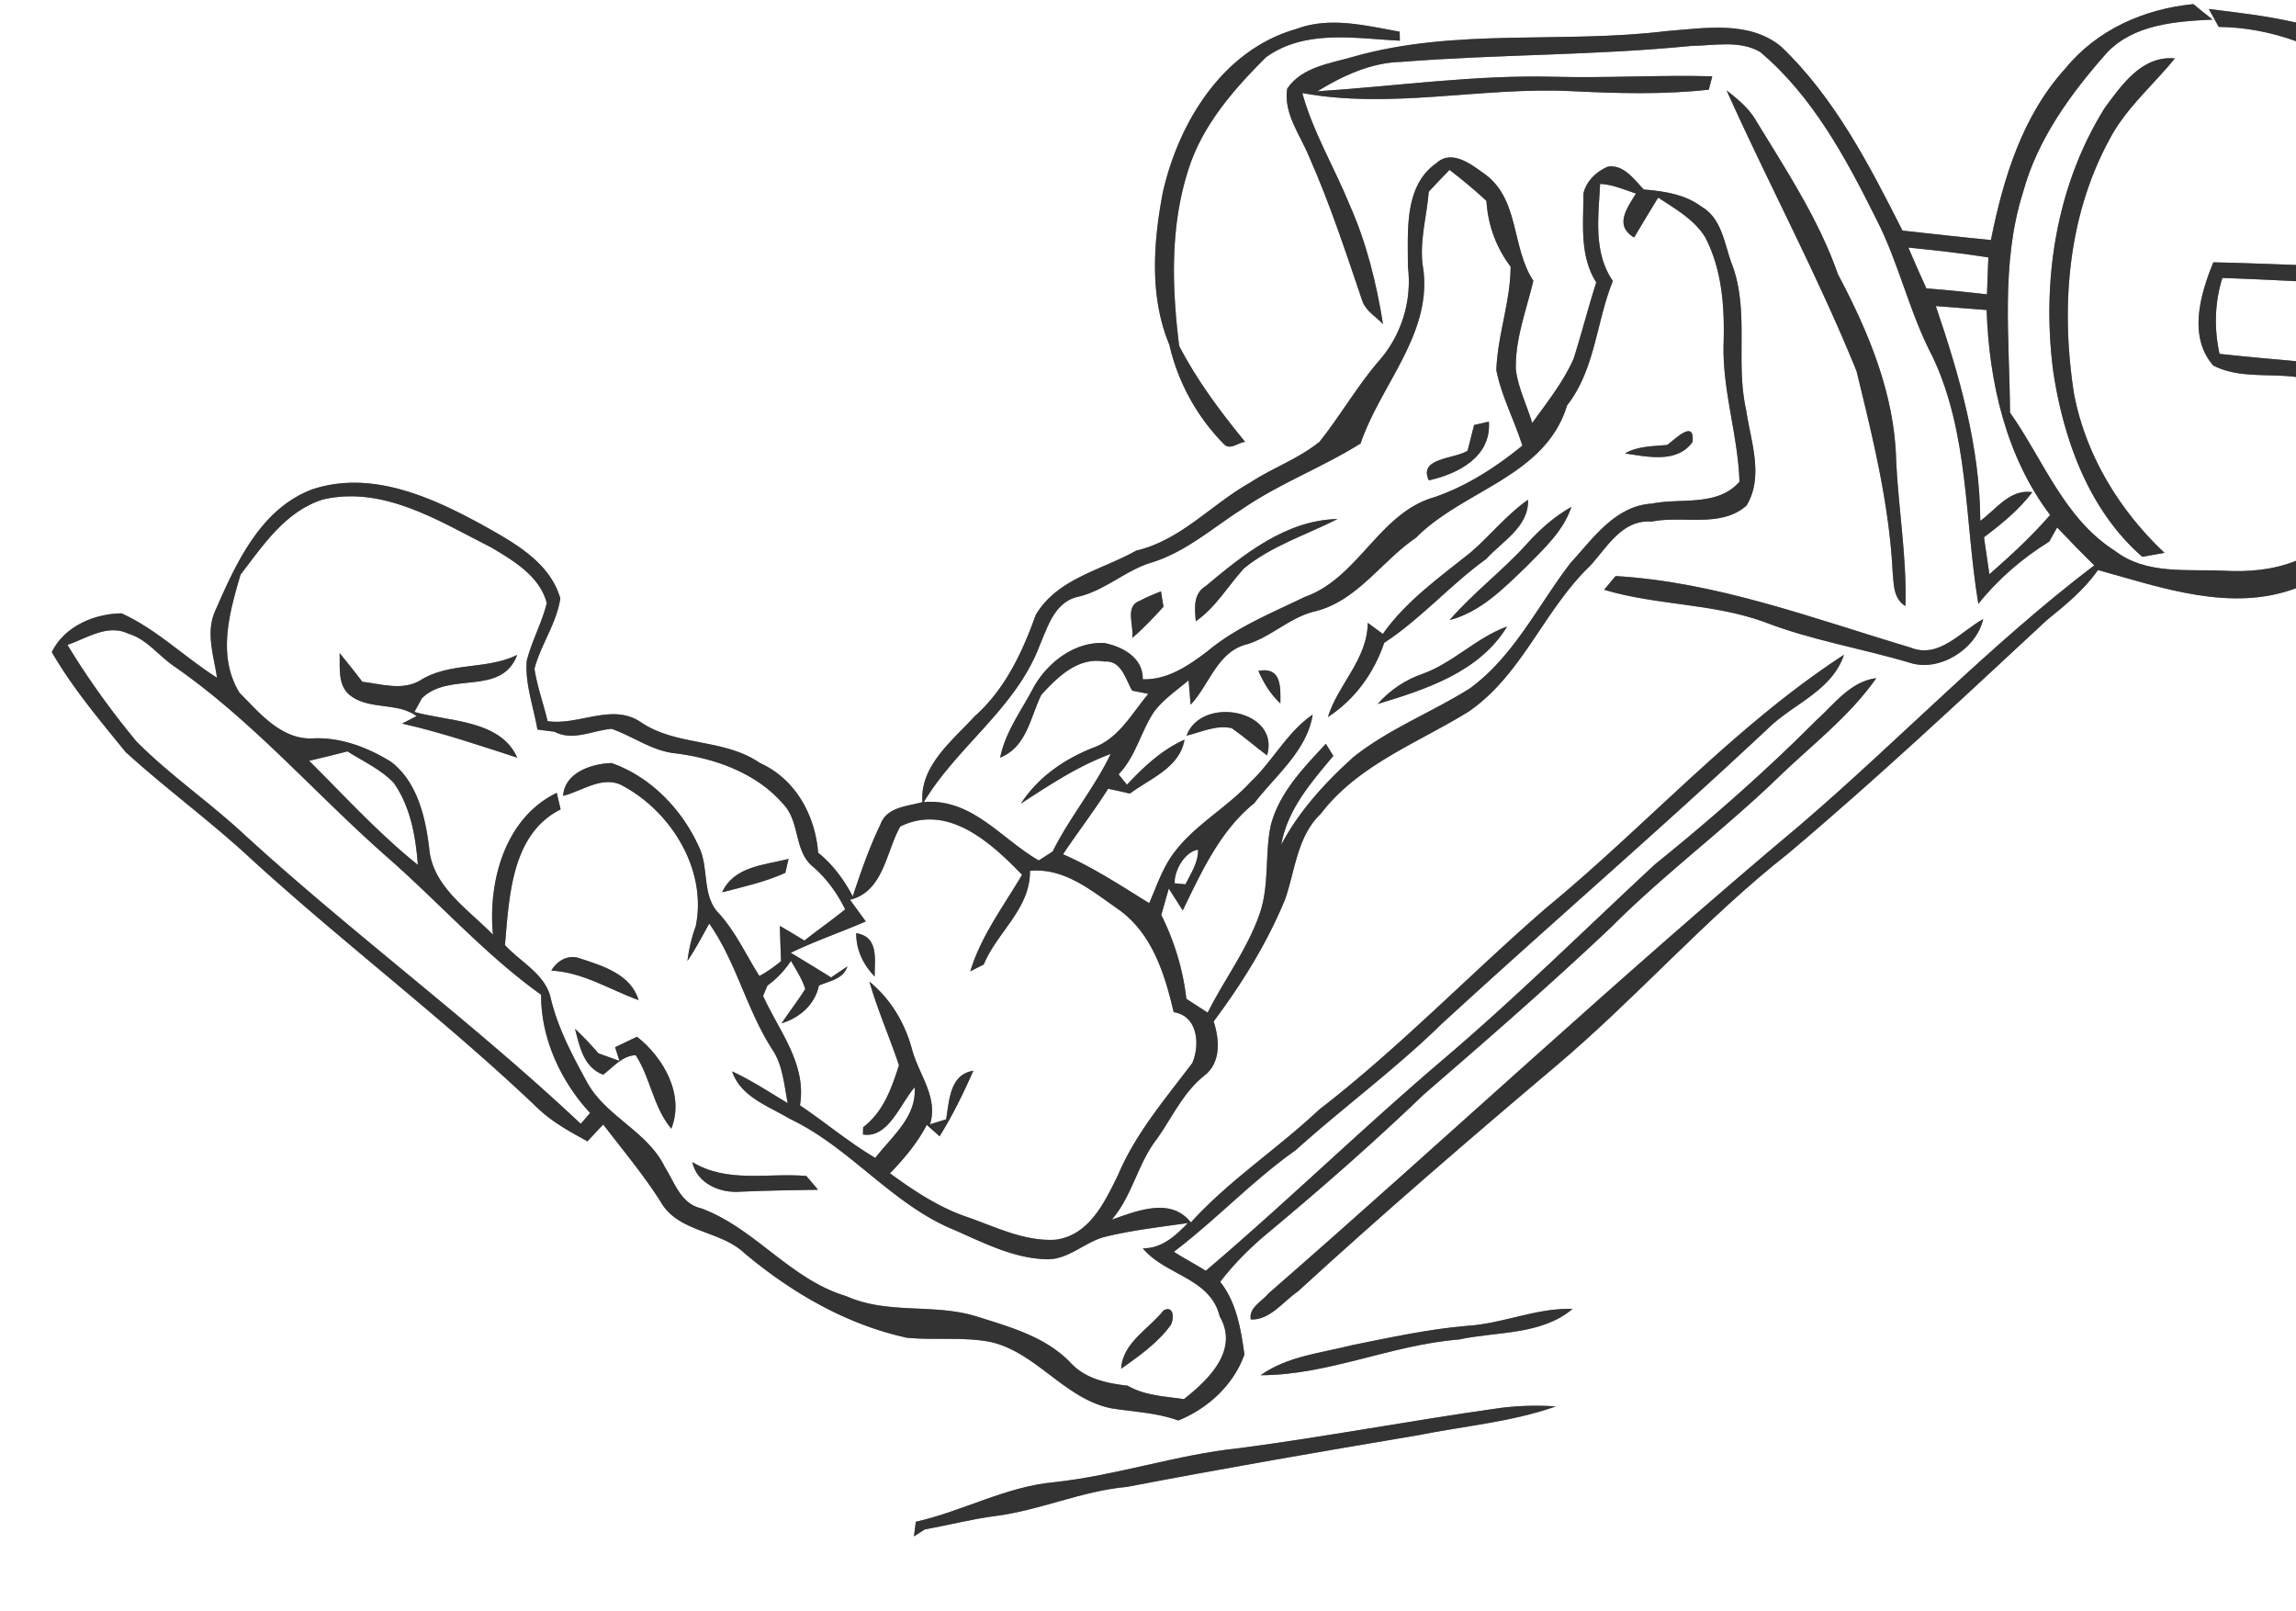<svg width="380" height="200pt" viewBox="0 0 285 200" xmlns="http://www.w3.org/2000/svg">
  <rect x="0" y="0" width="285" height="200" fill="#808080" stroke="none"/>
  <g fill="#FFF">
    <path d="M0 0h285v2.8c-3.56-.82-7.2-1.24-10.82-1.68.31.55.92 1.67 1.23 2.22 3.27.03 6.51.66 9.59 1.77v27.78c-3.42-.13-6.84-.26-10.26-.33-1.62 3.96-3.15 9.2-.02 12.8 3.13 1.63 6.88.98 10.28 1.43v22.82c-2.84 1.14-5.92 1.4-8.95 1.23-4.57-.22-9.66.52-13.54-2.48-6.31-4.01-8.87-11.29-13.01-17.15-.05-9.11-1.19-18.47 1.61-27.32 1.8-6.63 5.94-12.28 10.42-17.35 3.37-3.53 8.54-3.89 13.12-4.11-.81-.63-1.61-1.27-2.39-1.92-6.09.59-11.96 3.17-15.88 7.98-5.35 5.87-7.72 13.67-9.25 21.3-3.66-.35-7.32-.77-10.98-1.17-4.11-8.13-8.39-16.46-15.05-22.83-3.98-3.29-9.53-2.29-14.27-1.93-12.88 1.58-26.14-.41-38.77 3.16-2.92.86-6.43 1.26-8.28 3.98-.48 3.09 1.6 5.72 2.71 8.43 2.59 5.85 4.59 11.95 6.64 18 .47 1.21 1.67 1.89 2.54 2.79-.81-5.07-2.05-10.09-4.14-14.79-1.9-4.65-4.53-9.01-5.88-13.88 11.08 2.03 22.22-.78 33.35-.24 5.7.28 11.43.45 17.11-.18.11-.41.32-1.24.43-1.66-6.53-.18-13.04.23-19.57.06-9.85-.27-19.64 1.17-29.45 1.8 3.17-1.93 6.63-3.56 10.41-3.65 12-.95 24.07-.79 36.07-1.99 2.8-.03 5.94-.73 8.49.76 6.53 5.51 10.64 13.18 14.4 20.72 2.83 5.49 4.11 11.63 7 17.1 4.54 9.6 3.97 20.43 5.68 30.68 2.45-3.08 5.46-5.66 8.8-7.73.25-.44.74-1.31.98-1.75 1.51 1.59 3.04 3.16 4.61 4.7-12.93 9.83-24.17 21.65-36.49 32.21-22.48 18.84-43.9 38.89-66.01 58.16-.79.98-2.49 1.77-2.2 3.23 2.37.12 4.05-2.26 5.88-3.51 10.48-9.59 21.23-18.86 32.07-28.01 9.94-8.39 18.51-18.26 28.75-26.31 11.02-9.29 21.53-19.15 32.09-28.95 2.31-1.88 4.65-3.77 6.37-6.24 7.9 2.19 16.49 5.28 24.58 2.26V200H0V0m160.93 3.59c-9.14 2.58-14.64 11.59-16.61 20.38-1.16 6.19-1.65 12.87.83 18.82 1.06 4.66 3.47 9.03 6.85 12.41.77.67 1.74-.3 2.56-.35-3.05-3.72-5.97-7.63-8.19-11.91-.91-7.26-1.14-14.86 1.15-21.91 1.73-5.48 5.61-9.92 9.61-13.91 4.83-3.51 11.09-2.35 16.63-2.07l-.02-1.12c-4.22-.74-8.63-1.91-12.81-.34m100.34 9.79c-6.05 9.66-7.86 21.48-6.41 32.68 1.27 8.49 4.42 17.27 11.06 23.05.69-.12 2.07-.37 2.76-.49-5.6-5.26-9.81-12.17-11.24-19.77-1.65-10.56-.82-21.84 4.32-31.38 2.01-3.95 5.45-6.82 8.2-10.22-4.07-.37-6.56 3.25-8.69 6.13m-46.95-2.16c5.24 11.67 11.32 22.98 16.13 34.84 2 8.18 4.05 16.44 4.48 24.89.16 1.55.06 3.34 1.59 4.27.18-6.12-.9-12.19-1.16-18.29-.24-8.14-3.46-15.81-7.22-22.89-2.39-6.84-6.42-12.91-10.16-19.06-.89-1.55-2.28-2.68-3.66-3.76m-36.01 9.02c-4.07 2.83-3.53 8.44-3.55 12.82.55 4.32-.83 8.68-3.75 11.91-2.64 3.12-4.68 6.68-7.22 9.86-2.6 2.12-5.84 3.24-8.63 5.08-4.8 2.7-8.58 7.14-14.12 8.43-4.28 2.42-9.83 3.46-12.48 8-1.66 4.64-3.83 9.25-7.59 12.58-2.75 3.01-6.81 6.14-6.47 10.64-1.88.53-4.43.59-5.21 2.76-1.39 2.88-2.44 5.91-3.44 8.94-1.08-2.07-2.47-3.95-4.29-5.42-.38-4.68-2.83-9.17-7.24-11.14-4.45-3.08-10.32-2.04-14.77-5.06-3.58-2.43-7.68.44-11.58-.13-.51-2.18-1.29-4.29-1.63-6.5.79-3.01 2.76-5.65 3.21-8.75-1.34-4.58-5.9-6.99-9.77-9.16-6.33-3.46-13.75-6.77-21.03-4.36-6.42 2.43-9.45 9.16-12.01 15.02-1.25 2.66-.21 5.62.2 8.36-4.03-2.54-7.5-6.03-11.85-7.99-3.4.04-7.11 1.62-8.66 4.81 2.58 4.45 5.93 8.43 9.17 12.41 5.08 4.62 10.66 8.67 15.68 13.36 11.69 10.66 24.36 20.19 35.79 31.14 1.74 1.57 3.81 2.69 5.85 3.81.65-.7 1.3-1.4 1.96-2.09 2.39 3.13 4.93 6.15 7.06 9.48 2.19 4 7.45 3.58 10.52 6.54 5.85 4.88 12.6 8.81 20.1 10.45 3.42.33 6.89-.13 10.29.5 5.77 1.25 9.26 7.08 15.1 8.26 2.78.44 5.64.54 8.31 1.51 3.68-1.48 6.88-4.43 8.21-8.2-.44-3.13-.98-6.46-3.01-9.01 1.81-2.36 3.95-4.46 6.25-6.34 6.53-5.45 12.92-11.06 19.06-16.95 7.84-6.77 15.66-13.58 23.19-20.7 6.51-6.53 13.93-12.04 20.58-18.43 4.19-4.09 8.98-7.67 12.36-12.51-3.23.43-5.17 3.18-7.42 5.21-6.34 6.36-13.08 12.28-20.07 17.92-8.65 8.03-17.05 16.34-26.04 24-10.11 8.58-19.6 17.85-29.7 26.43-1.3-.82-2.67-1.53-3.96-2.36 5.22-3.96 9.72-8.79 15.09-12.59 5.97-5.36 12.45-10.11 18.19-15.73 13.4-12.31 27.19-24.18 40.46-36.62 3.12-3.08 7.94-4.66 9.44-9.16-13.65 8.88-24.49 21.17-37.01 31.46-9.48 8.23-18.2 17.33-28.14 25-5.15 4.85-11.15 8.74-15.92 14-2.5-3.19-6.7-1.42-9.82-.35 2.55-2.93 3.2-6.9 5.55-9.94 1.92-2.68 3.29-5.82 5.92-7.92 2.12-1.6 1.91-4.49 1.18-6.74 3.51-4.7 6.63-9.72 8.87-15.16 1.26-3.62 1.49-7.82 4.43-10.62 4.66-6.1 12.05-8.78 18.37-12.69 6.64-4.59 9.32-12.56 15-18.02 2.16-2.32 3.99-5.83 7.7-5.55 3.84-.79 8.61.84 11.78-2 2.18-3.61.51-7.99-.05-11.84-1.35-5.92.4-12.15-1.7-17.94-1.01-2.54-1.23-5.79-3.83-7.3-2.06-1.55-4.67-1.93-7.17-2.14-1.21-1.23-2.48-3.13-4.46-2.84-1.41.59-2.69 1.8-3.04 3.33.01 3.74-.52 7.72 1.59 11.04-1 3.13-1.81 6.32-2.8 9.45-1.28 2.92-3.31 5.43-5.15 8.01-.65-2.22-1.75-4.34-2.03-6.66-.1-3.78 1.32-7.37 2.17-11-2.71-4.14-1.72-9.99-5.91-13.16-1.66-1.19-4.16-3.24-6.11-1.45m22.23 51.26l-1.42 1.7c6.48 1.95 13.42 1.66 19.83 3.98 5.86 2.28 12.1 3.29 18.12 5.08 3.67 1.2 8.27-1.71 9.1-5.42-2.81 1.55-5.49 4.98-9.03 3.53-12.02-3.59-23.98-8.13-36.6-8.87m-18.43 93.06c-4.77.41-9.46 1.43-14.15 2.37-3.87 1-8.14 1.37-11.47 3.76 8.41-.01 16.24-3.78 24.59-4.43 4.72-1.02 10.22-.51 14.12-3.8-4.49-.15-8.65 1.84-13.09 2.1m3.45 10.29c-10.58 1.5-21.09 3.49-31.69 4.89-7.79.8-15.24 3.39-23.02 4.23-6.01.55-11.35 3.6-17.17 4.91-.06.45-.17 1.36-.23 1.81.33-.22 1.01-.65 1.34-.86 2.92-.53 5.8-1.28 8.74-1.66 5.57-.71 10.75-3.12 16.36-3.62 12.01-2.3 24.06-4.39 36.12-6.41 5.71-1.15 11.59-1.63 17.12-3.58-2.53-.17-5.06-.09-7.57.29z"/>
    <path d="M177.35 23.79c.85-.91 1.71-1.81 2.58-2.7 1.58 1.21 3.12 2.49 4.58 3.85.18 2.96 1.2 5.79 3 8.15-.01 4.36-1.63 8.52-1.77 12.86.64 3.24 2.24 6.21 3.23 9.36-3.27 2.67-6.85 4.99-10.86 6.38-6.93 1.94-9.45 10.04-16.15 12.4-4.13 2.01-8.49 3.75-12.05 6.72-2.35 1.79-4.97 3.6-8.06 3.5.07-2.68-2.55-4.07-4.79-4.5-3.64-.18-6.95 2.36-8.7 5.39-1.49 2.9-3.56 5.57-4.21 8.83 3.29-1.31 3.73-4.97 5.1-7.78 1.99-2.19 4.57-4.74 7.82-4.14 2.13-.19 2.63 2.18 3.47 3.62.5.09 1.5.29 2 .39-2.07 2.46-3.69 5.61-6.94 6.72-3.56 1.42-6.77 3.66-8.88 6.9 3.56-2.31 7.13-4.69 11.15-6.16-2.04 4.25-5.11 7.88-7.2 12.1-.43.28-1.29.84-1.73 1.12-4.67-2.68-8.27-7.74-14.27-7.25 4.18-6.94 11.42-11.65 14.36-19.38 1.03-2.41 1.91-5.53 4.88-6.12 3.35-.81 5.89-3.34 9.19-4.28 4.13-1.31 7.42-4.24 11.02-6.54 4.64-3.21 9.99-5.19 14.77-8.19 2.5-7.39 9.14-13.82 7.7-22.16-.38-3.06.52-6.06.76-9.09m5.63 28.96c-.27 1.07-.54 2.13-.81 3.19-1.65 1.06-6.14.85-4.81 3.68 3.64-.8 7.79-2.94 7.45-7.29-.46.1-1.37.32-1.83.42m-33.31 19.99c-1.6.96-1.37 2.78-1.24 4.37 2.48-1.71 3.98-4.36 5.97-6.55 3.41-2.81 7.73-4.16 11.63-6.14-6.38.13-11.69 4.4-16.36 8.32m-8.18 1.82c-1.94.69-.69 3.12-.95 4.61 1.41-1.16 2.64-2.52 3.88-3.86-.08-.48-.23-1.44-.31-1.92-.88.36-1.77.72-2.62 1.17z"/>
    <path d="M198.62 22.83c1.55.06 2.99.72 4.45 1.19-1.1 1.82-2.74 3.96-.23 5.46.99-1.66 1.97-3.31 2.99-4.95 2.12 1.4 4.47 2.7 5.84 4.93 2.16 4.15 2.42 8.92 2.27 13.51-.09 5.69 1.8 11.17 1.98 16.82-2.73 3.14-7.27 1.98-10.89 2.72-4.56.29-7.29 4.33-10.1 7.39-4.04 5.26-7.01 11.57-12.5 15.56-4.73 2.97-10.05 5.01-14.44 8.52-3.5 3.15-6.72 6.67-8.95 10.86.78-4.4 3.71-7.71 6.46-11.02-.23-.38-.69-1.12-.92-1.5-2.78 2.99-5.81 6.08-6.85 10.16-.75 3.62-.14 7.43-1.38 10.96-1.52 4.39-4.38 8.12-6.44 12.25-.89-.57-1.77-1.14-2.65-1.72-.41-3.63-1.48-7.13-3.11-10.4.23-.82.69-2.46.93-3.28.58.9 1.16 1.81 1.73 2.72 2.34-4.81 4.62-9.88 8.89-13.33 2.64-3.44 6.54-6.5 7.24-10.98-3.2 2.19-4.96 5.79-7.76 8.41-2.91 3.16-6.83 5.24-9.43 8.7-1.44 1.88-2.16 4.16-3.1 6.29-3.49-2.15-6.93-4.43-10.7-6.07 1.83-2.74 3.84-5.34 5.6-8.13.9.19 1.8.38 2.7.6 2.52-1.88 6.19-3.21 6.78-6.69-2.8 1.25-5.07 3.37-7.14 5.59-.35-.43-.7-.86-1.04-1.29 2.15-2.22 2.76-5.35 4.46-7.85 1.18-1.51 2.78-2.6 4.23-3.82.07.76.19 2.28.25 3.03 2.36-2.5 3.32-6.64 7.06-7.52 2.94-.92 5.19-3.24 8.18-4.02 5.37-1.21 8.4-6.24 12.74-9.19 5.87-5.94 16.06-7.57 18.75-16.42 3.5-4.48 3.61-10.32 5.68-15.44-2.45-3.6-1.78-7.95-1.58-12.05m8.33 32.4c-1.78.17-3.65.12-5.25 1.05 2.78.4 6.46 1.28 8.4-1.43.27-2.87-2.17-.33-3.15.38m-24.43 13.36c-3.85 3.08-8 6.02-10.87 10.09-.62-.46-1.24-.92-1.87-1.37-.06 4.57-3.67 7.58-4.95 11.69 3.34-2.16 5.72-5.47 6.99-9.21 4.6-3.01 8.22-7.22 12.67-10.42 1.99-2.2 5.31-3.99 5.18-7.34-2.67 1.86-4.69 4.46-7.15 6.56m7.06-1.14c-3.02 3.36-6.68 6.09-9.64 9.51 3.84-.99 6.68-3.91 9.45-6.56 2.19-2.24 4.65-4.43 5.67-7.49-2.08 1.18-3.89 2.76-5.48 4.54M176.69 83.6c-2.21.74-4.15 2.05-5.69 3.78 6-1.82 12.62-3.94 16.08-9.62-3.78 1.37-6.62 4.44-10.39 5.84m-20.49-.33c.66 1.5 1.51 2.91 2.73 4.04.04-2.13.11-4.58-2.73-4.04m-8.91 8.04c1.83-.44 3.69-1.37 5.61-.93 1.52 1.06 2.9 2.28 4.38 3.38 1.68-5.68-8.19-7.45-9.99-2.45zM236.88 30.73c3.32.33 6.63.7 9.93 1.22-.06 1.53-.11 3.05-.17 4.58-2.5-.28-5.01-.55-7.52-.73-.77-1.68-1.52-3.37-2.24-5.07zM275.86 34.5c3.04.1 6.09.25 9.14.4v9.93c-3.17-.29-6.33-.56-9.49-.91-.69-3.13-.61-6.36.35-9.42zM240.29 37.99c2.1.16 4.2.32 6.31.49.29 8.92 2.4 18.21 7.88 25.44-2.3 2.66-4.9 5.04-7.54 7.36-.22-1.53-.44-3.06-.67-4.59 2.18-1.66 4.34-3.4 6-5.6-2.77-.44-4.48 2.13-6.46 3.56-.04-9.19-2.59-18.05-5.52-26.66zM29.86 71.32c2.81-3.66 5.59-7.88 10.24-9.33 7.55-1.73 14.42 2.71 20.87 5.95 2.78 1.66 6.04 3.58 6.9 6.92-.61 2.46-1.87 4.71-2.49 7.17-.22 2.89.85 5.69 1.33 8.52.53.07 1.58.2 2.11.27 2.32 1.21 4.71-.16 7.09-.36 2.69.93 5.07 2.78 7.99 3.05 4.9.62 10.04 2.46 13.33 6.3 2.12 2.19 1.28 5.92 3.76 7.83 1.66 1.45 2.95 3.25 3.92 5.23-1.65 1.34-3.4 2.55-5.06 3.87-1.01-.62-2.03-1.23-3.05-1.82.04 1.45.09 2.91.15 4.37-.84.71-1.73 1.33-2.69 1.85-1.63-2.58-2.9-5.39-4.95-7.69-2.27-2.23-1.24-5.71-2.57-8.38-2.1-4.63-5.98-8.66-10.82-10.36-2.45.06-5.84 1.17-6.02 4.07 2.43-.61 5.04-2.67 7.53-1.18 5.99 3.29 10.36 10.45 8.93 17.37-.52 1.39-.84 2.83-1.03 4.3 1.01-1.48 1.84-3.08 2.71-4.64 3.35 4.79 4.62 10.62 7.76 15.53 1.38 1.99 1.52 4.47 1.98 6.77-2.27-1.37-4.49-2.83-6.9-3.95 1.06 3.18 4.52 4.3 7.14 5.88 7.54 3.56 12.74 10.7 20.53 13.84 3.65 1.61 7.38 3.53 11.47 3.6 2.63.01 4.59-2.09 7.03-2.76 3.42-.85 6.93-1.24 10.41-1.74-1.54 1.57-3.21 3.16-5.6 3.14 2.75 3.36 8.38 3.64 9.54 8.45 2.44 4.2-1.4 7.87-4.44 10.27-2.37-.35-4.87-.43-6.99-1.67-2.62-.3-5.3-.86-7.14-2.91-3.12-3.21-7.55-4.4-11.69-5.71-5.26-1.61-11.01-.19-16.11-2.5-6.92-2.05-11.31-8.43-17.99-10.89-2.54-.57-3.28-3.19-4.51-5.12-2.15-4.46-7.36-6.27-9.69-10.59-1.79-3.27-3.56-6.6-4.45-10.25-.62-3.1-3.74-4.55-5.71-6.72.53-5.97.78-13.76 6.91-16.84-.12-.52-.36-1.54-.48-2.05-6.43 3.1-8.55 11-7.92 17.61-3.1-3.2-7.6-6.01-7.93-10.9-.49-3.85-1.5-8.11-4.74-10.58-2.84-1.75-6.11-3-9.48-2.9-4.01.31-6.77-3.09-9.32-5.67-2.78-4.55-1.25-9.92.14-14.65m12.3 9.74c.06 1.84-.3 4.13 1.43 5.35 2.38 1.72 5.72.74 8.13 2.47l-1.8.93c4.85 1.1 9.56 2.7 14.29 4.23-2.11-4.72-8.48-4.46-12.77-5.67.23-.43.7-1.28.93-1.7 3.42-3.4 9.86-.17 11.83-5.38-3.86 1.9-8.45.83-12.12 3.21-2.21 1.24-4.76.4-7.1.12-.93-1.2-1.85-2.39-2.82-3.56m47.48 29.69c2.65-.68 5.34-1.29 7.84-2.41l.4-1.73c-2.99.76-6.77.91-8.24 4.14m-21.21 9.72c3.93.2 7.23 2.36 10.83 3.66-.91-3.14-4.37-4.23-7.15-5.13-1.52-.6-2.9.17-3.68 1.47m2.95 7.23c.56 2.21 1.08 4.8 3.49 5.69 1.24-.93 2.37-2.37 4.04-2.42 1.86 2.86 2.18 6.47 4.42 9.12 1.67-4.2-.95-8.81-4.26-11.41-.68.32-2.04.97-2.72 1.3l.55 1.7c-.66-.24-1.97-.71-2.62-.94-.91-1.07-1.88-2.08-2.9-3.04m14.56 16.54c.58 2.72 3.53 3.9 6.06 3.67 3.18-.14 6.36-.19 9.54-.24-.36-.42-1.09-1.28-1.45-1.71-4.78-.41-9.77.93-14.15-1.72m58.5 18.4c-1.83 2.32-5.1 4.01-5.27 7.25 2.22-1.58 4.52-3.18 6.14-5.41.44-.7.45-2.52-.87-1.84z"/>
    <path d="M8.37 80.04c2.41-.81 4.97-2.63 7.56-1.39 2.23.66 3.68 2.63 5.51 3.93 9.77 6.72 17.55 15.81 26.41 23.62 6.52 5.67 12.27 12.23 19.32 17.27-.05 5.37 2.45 10.78 6.08 14.67-.39.45-.77.9-1.16 1.35-13.36-12.58-28.17-23.48-41.72-35.86-4.33-4.05-9.27-7.4-13.45-11.62-3.13-3.78-6.01-7.78-8.55-11.97zM38.37 94.43c1.59-.37 3.18-.76 4.76-1.17 1.95 1.25 4.15 2.22 5.76 3.93 2.07 2.96 2.71 6.63 2.98 10.16-4.87-3.9-9.08-8.53-13.5-12.92zM111.75 102.58c5.94-2.9 11.28 2.03 15.12 6-2.31 3.9-5.1 7.59-6.43 11.98.55-.28 1.11-.56 1.67-.85 1.66-4.03 5.79-6.91 5.74-11.62 4.33-.43 7.79 2.58 11.12 4.88 4.08 2.99 5.62 7.96 6.72 12.66 3 .45 3.29 4.04 2.31 6.31-3.34 4.43-7.04 8.73-9.22 13.9-1.64 3.35-3.56 7.47-7.73 8.03-3.86.25-7.45-1.58-11.01-2.82-3.51-1.19-6.6-3.25-9.57-5.42 1.76-1.81 3.4-3.76 4.57-6.01l1.59 1.41c1.62-2.59 2.96-5.34 4.19-8.13-2.94.47-2.98 3.69-3.38 6.03-.5.15-1.5.47-2 .62 1.07-3.44-1.49-6.29-2.27-9.45-.89-3.21-2.66-6.15-5.25-8.26 1.01 3.53 2.51 6.9 3.67 10.38-.92 2.86-1.95 5.8-4.45 7.69 0 .22-.01.67-.02.9 3.14.52 4.6-3.77 6.41-5.85.28 3.69-2.86 6.11-4.88 8.76-3.29-1.93-6.19-4.41-9.35-6.52.85-5.17-2.59-9.2-4.58-13.59.14-.33.41-.97.55-1.29 1.15-.84 2.12-1.86 2.91-3.06.66 1.13 1.38 2.24 1.78 3.49-.92 1.46-1.98 2.82-2.94 4.26 2.27-.7 4.11-2.3 4.64-4.69 1.32-.57 3-.78 3.53-2.37-.51.34-1.52 1.03-2.03 1.37-1.65-1.04-3.33-2.05-5-3.06 3.03-1.47 6.22-2.55 9.31-3.89-.49-.67-1.47-2.01-1.96-2.69 4.18-1.03 4.45-5.93 6.24-9.1m-5.47 13.25c-.01 2.1.88 3.91 2.29 5.38-.03-1.99.6-4.94-2.29-5.38zM145.8 109.63c-.03-1.64 1.27-3.91 2.91-4.17.06 1.52-.89 2.97-1.56 4.3-.34-.03-1.02-.1-1.35-.13z"/>
  </g>
  <g fill="#333">
    <path d="M256.38 8.49c3.92-4.81 9.79-7.39 15.88-7.98.78.65 1.58 1.29 2.39 1.92-4.58.22-9.75.58-13.12 4.11-4.48 5.07-8.62 10.72-10.42 17.35-2.8 8.85-1.66 18.21-1.61 27.32 4.14 5.86 6.7 13.14 13.01 17.15 3.88 3 8.97 2.26 13.54 2.48 3.03.17 6.11-.09 8.95-1.23v3.4c-8.09 3.02-16.68-.07-24.58-2.26-1.72 2.47-4.06 4.36-6.37 6.24-10.56 9.8-21.07 19.66-32.09 28.95-10.24 8.05-18.81 17.92-28.75 26.31-10.84 9.15-21.59 18.42-32.07 28.01-1.83 1.25-3.51 3.63-5.88 3.51-.29-1.46 1.41-2.25 2.2-3.23 22.11-19.27 43.53-39.32 66.01-58.16 12.32-10.56 23.56-22.38 36.49-32.21-1.57-1.54-3.1-3.11-4.61-4.7-.24.44-.73 1.31-.98 1.75-3.34 2.07-6.35 4.65-8.8 7.73-1.71-10.25-1.14-21.08-5.68-30.68-2.89-5.47-4.17-11.61-7-17.1-3.76-7.54-7.87-15.21-14.4-20.72-2.55-1.49-5.69-.79-8.49-.76-12 1.2-24.07 1.04-36.07 1.99-3.78.09-7.24 1.72-10.41 3.65 9.81-.63 19.6-2.07 29.45-1.8 6.53.17 13.04-.24 19.57-.06-.11.42-.32 1.25-.43 1.66-5.68.63-11.41.46-17.11.18-11.13-.54-22.27 2.27-33.35.24 1.35 4.87 3.98 9.23 5.88 13.88 2.09 4.7 3.33 9.72 4.14 14.79-.87-.9-2.07-1.58-2.54-2.79-2.05-6.05-4.05-12.15-6.64-18-1.11-2.71-3.19-5.34-2.71-8.43 1.85-2.72 5.36-3.12 8.28-3.98 12.63-3.57 25.89-1.58 38.77-3.16 4.74-.36 10.29-1.36 14.27 1.93 6.66 6.37 10.94 14.7 15.05 22.83 3.66.4 7.32.82 10.98 1.17 1.53-7.63 3.9-15.43 9.25-21.3m-19.5 22.24c.72 1.7 1.47 3.39 2.24 5.07 2.51.18 5.02.45 7.52.73.06-1.53.11-3.05.17-4.58-3.3-.52-6.61-.89-9.93-1.22m3.41 7.26c2.93 8.61 5.48 17.47 5.52 26.66 1.98-1.43 3.69-4 6.46-3.56-1.66 2.2-3.82 3.94-6 5.6.23 1.53.45 3.06.67 4.59 2.64-2.32 5.24-4.7 7.54-7.36-5.48-7.23-7.59-16.52-7.88-25.44-2.11-.17-4.21-.33-6.31-.49zM275.41 3.34c-.31-.55-.92-1.67-1.23-2.22 3.62.44 7.26.86 10.82 1.68v2.31c-3.08-1.11-6.32-1.74-9.59-1.77z"/>
    <path d="M160.93 3.59c4.18-1.57 8.59-.4 12.81.34l.02 1.12c-5.54-.28-11.8-1.44-16.63 2.07-4 3.99-7.88 8.43-9.61 13.91-2.29 7.05-2.06 14.65-1.15 21.91 2.22 4.28 5.14 8.19 8.19 11.91-.82.05-1.79 1.02-2.56.35a25.774 25.774 0 0 1-6.85-12.41c-2.48-5.95-1.99-12.63-.83-18.82 1.97-8.79 7.47-17.8 16.61-20.38zM261.27 13.38c2.13-2.88 4.62-6.5 8.69-6.13-2.75 3.4-6.19 6.27-8.2 10.22-5.14 9.54-5.97 20.82-4.32 31.38 1.43 7.6 5.64 14.51 11.24 19.77-.69.12-2.07.37-2.76.49-6.64-5.78-9.79-14.56-11.06-23.05-1.45-11.2.36-23.02 6.41-32.68zM214.32 11.22c1.38 1.08 2.77 2.21 3.66 3.76 3.74 6.15 7.77 12.22 10.16 19.06 3.76 7.08 6.98 14.75 7.22 22.89.26 6.1 1.34 12.17 1.16 18.29-1.53-.93-1.43-2.72-1.59-4.27-.43-8.45-2.48-16.71-4.48-24.89-4.81-11.86-10.89-23.17-16.13-34.84z"/>
    <path d="M178.31 20.24c1.95-1.79 4.45.26 6.11 1.45 4.19 3.17 3.2 9.02 5.91 13.16-.85 3.63-2.27 7.22-2.17 11 .28 2.32 1.38 4.44 2.03 6.66 1.84-2.58 3.87-5.09 5.15-8.01.99-3.13 1.8-6.32 2.8-9.45-2.11-3.32-1.58-7.3-1.59-11.04.35-1.53 1.63-2.74 3.04-3.33 1.98-.29 3.25 1.61 4.46 2.84 2.5.21 5.11.59 7.17 2.14 2.6 1.51 2.82 4.76 3.83 7.3 2.1 5.79.35 12.02 1.7 17.94.56 3.85 2.23 8.23.05 11.84-3.17 2.84-7.94 1.21-11.78 2-3.71-.28-5.54 3.23-7.7 5.55-5.68 5.46-8.36 13.43-15 18.02-6.32 3.91-13.71 6.59-18.37 12.69-2.94 2.8-3.17 7-4.43 10.62-2.24 5.44-5.36 10.46-8.87 15.16.73 2.25.94 5.14-1.18 6.74-2.63 2.1-4 5.24-5.92 7.92-2.35 3.04-3 7.01-5.55 9.94 3.12-1.07 7.32-2.84 9.82.35 4.77-5.26 10.77-9.15 15.92-14 9.94-7.67 18.66-16.77 28.14-25 12.52-10.29 23.36-22.58 37.01-31.46-1.5 4.5-6.32 6.08-9.44 9.16-13.27 12.44-27.06 24.31-40.46 36.62-5.74 5.62-12.22 10.37-18.19 15.73-5.37 3.8-9.87 8.63-15.09 12.59 1.29.83 2.66 1.54 3.96 2.36 10.1-8.58 19.59-17.85 29.7-26.43 8.99-7.66 17.39-15.97 26.04-24 6.99-5.64 13.73-11.56 20.07-17.92 2.25-2.03 4.19-4.78 7.42-5.21-3.38 4.84-8.17 8.42-12.36 12.51-6.65 6.39-14.07 11.9-20.58 18.43-7.53 7.12-15.35 13.93-23.19 20.7-6.14 5.89-12.53 11.5-19.06 16.95-2.3 1.88-4.44 3.98-6.25 6.34 2.03 2.55 2.57 5.88 3.01 9.01-1.33 3.77-4.53 6.72-8.21 8.2-2.67-.97-5.53-1.07-8.31-1.51-5.84-1.18-9.33-7.01-15.1-8.26-3.4-.63-6.87-.17-10.29-.5-7.5-1.64-14.25-5.57-20.1-10.45-3.07-2.96-8.33-2.54-10.52-6.54-2.13-3.33-4.67-6.35-7.06-9.48-.66.69-1.31 1.39-1.96 2.09-2.04-1.12-4.11-2.24-5.85-3.81-11.43-10.95-24.1-20.48-35.79-31.14-5.02-4.69-10.6-8.74-15.68-13.36-3.24-3.98-6.59-7.96-9.17-12.41 1.55-3.19 5.26-4.77 8.66-4.81 4.35 1.96 7.82 5.45 11.85 7.99-.41-2.74-1.45-5.7-.2-8.36 2.56-5.86 5.59-12.59 12.01-15.02 7.28-2.41 14.7.9 21.03 4.36 3.87 2.17 8.43 4.58 9.77 9.16-.45 3.1-2.42 5.74-3.21 8.75.34 2.21 1.12 4.32 1.63 6.5 3.9.57 8-2.3 11.58.13 4.45 3.02 10.32 1.98 14.77 5.06 4.41 1.97 6.86 6.46 7.24 11.14 1.82 1.47 3.21 3.35 4.29 5.42 1-3.03 2.05-6.06 3.44-8.94.78-2.17 3.33-2.23 5.21-2.76-.34-4.5 3.72-7.63 6.47-10.64 3.76-3.33 5.93-7.94 7.59-12.58 2.65-4.54 8.2-5.58 12.48-8 5.54-1.29 9.32-5.73 14.12-8.43 2.79-1.84 6.03-2.96 8.63-5.08 2.54-3.18 4.58-6.74 7.22-9.86a14.97 14.97 0 0 0 3.75-11.91c.02-4.38-.52-9.99 3.55-12.82m-.96 3.55c-.24 3.03-1.14 6.03-.76 9.09 1.44 8.34-5.2 14.77-7.7 22.16-4.78 3-10.13 4.98-14.77 8.19-3.6 2.3-6.89 5.23-11.02 6.54-3.3.94-5.84 3.47-9.19 4.28-2.97.59-3.85 3.71-4.88 6.12-2.94 7.73-10.18 12.44-14.36 19.38 6-.49 9.6 4.57 14.27 7.25.44-.28 1.3-.84 1.73-1.12 2.09-4.22 5.16-7.85 7.2-12.1-4.02 1.47-7.59 3.85-11.15 6.16 2.11-3.24 5.32-5.48 8.88-6.9 3.25-1.11 4.87-4.26 6.94-6.72-.5-.1-1.5-.3-2-.39-.84-1.44-1.34-3.81-3.47-3.62-3.25-.6-5.83 1.95-7.82 4.14-1.37 2.81-1.81 6.47-5.1 7.78.65-3.26 2.72-5.93 4.21-8.83 1.75-3.03 5.06-5.57 8.7-5.39 2.24.43 4.86 1.82 4.79 4.5 3.09.1 5.71-1.71 8.06-3.5 3.56-2.97 7.92-4.71 12.05-6.72 6.7-2.36 9.22-10.46 16.15-12.4 4.01-1.39 7.59-3.71 10.86-6.38-.99-3.15-2.59-6.12-3.23-9.36.14-4.34 1.76-8.5 1.77-12.86-1.8-2.36-2.82-5.19-3-8.15-1.46-1.36-3-2.64-4.58-3.85-.87.89-1.73 1.79-2.58 2.7m21.27-.96c-.2 4.1-.87 8.45 1.58 12.05-2.07 5.12-2.18 10.96-5.68 15.44-2.69 8.85-12.88 10.48-18.75 16.42-4.34 2.95-7.37 7.98-12.74 9.19-2.99.78-5.24 3.1-8.18 4.02-3.74.88-4.7 5.02-7.06 7.52-.06-.75-.18-2.27-.25-3.03-1.45 1.22-3.05 2.31-4.23 3.82-1.7 2.5-2.31 5.63-4.46 7.85.34.43.69.86 1.04 1.29 2.07-2.22 4.34-4.34 7.14-5.59-.59 3.48-4.26 4.81-6.78 6.69-.9-.22-1.8-.41-2.7-.6-1.76 2.79-3.77 5.39-5.6 8.13 3.77 1.64 7.21 3.92 10.7 6.07.94-2.13 1.66-4.41 3.1-6.29 2.6-3.46 6.52-5.54 9.43-8.7 2.8-2.62 4.56-6.22 7.76-8.41-.7 4.48-4.6 7.54-7.24 10.98-4.27 3.45-6.55 8.52-8.89 13.33-.57-.91-1.15-1.82-1.73-2.72-.24.82-.7 2.46-.93 3.28 1.63 3.27 2.7 6.77 3.11 10.4.88.58 1.76 1.15 2.65 1.72 2.06-4.13 4.92-7.86 6.44-12.25 1.24-3.53.63-7.34 1.38-10.96 1.04-4.08 4.07-7.17 6.85-10.16.23.38.69 1.12.92 1.5-2.75 3.31-5.68 6.62-6.46 11.02 2.23-4.19 5.45-7.71 8.95-10.86 4.39-3.51 9.71-5.55 14.44-8.52 5.49-3.99 8.46-10.3 12.5-15.56 2.81-3.06 5.54-7.1 10.1-7.39 3.62-.74 8.16.42 10.89-2.72-.18-5.65-2.07-11.13-1.98-16.82.15-4.59-.11-9.36-2.27-13.51-1.37-2.23-3.72-3.53-5.84-4.93-1.02 1.64-2 3.29-2.99 4.95-2.51-1.5-.87-3.64.23-5.46-1.46-.47-2.9-1.13-4.45-1.19M29.86 71.32c-1.39 4.73-2.92 10.1-.14 14.65 2.55 2.58 5.31 5.98 9.32 5.67 3.37-.1 6.64 1.15 9.48 2.9 3.24 2.47 4.25 6.73 4.74 10.58.33 4.89 4.83 7.7 7.93 10.9-.63-6.61 1.49-14.51 7.92-17.61.12.51.36 1.53.48 2.05-6.13 3.08-6.38 10.87-6.91 16.84 1.97 2.17 5.09 3.62 5.71 6.72.89 3.65 2.66 6.98 4.45 10.25 2.33 4.32 7.54 6.13 9.69 10.59 1.23 1.93 1.97 4.55 4.51 5.12 6.68 2.46 11.07 8.84 17.99 10.89 5.1 2.31 10.85.89 16.11 2.5 4.14 1.31 8.57 2.5 11.69 5.71 1.84 2.05 4.52 2.61 7.14 2.91 2.12 1.24 4.62 1.32 6.99 1.67 3.04-2.4 6.88-6.07 4.44-10.27-1.16-4.81-6.79-5.09-9.54-8.45 2.39.02 4.06-1.57 5.6-3.14-3.48.5-6.99.89-10.41 1.74-2.44.67-4.4 2.77-7.03 2.76-4.09-.07-7.82-1.99-11.47-3.6-7.79-3.14-12.99-10.28-20.53-13.84-2.62-1.58-6.08-2.7-7.14-5.88 2.41 1.12 4.63 2.58 6.9 3.95-.46-2.3-.6-4.78-1.98-6.77-3.14-4.91-4.41-10.74-7.76-15.53-.87 1.56-1.7 3.16-2.71 4.64.19-1.47.51-2.91 1.03-4.3 1.43-6.92-2.94-14.08-8.93-17.37-2.49-1.49-5.1.57-7.53 1.18.18-2.9 3.57-4.01 6.02-4.07 4.84 1.7 8.72 5.73 10.82 10.36 1.33 2.67.3 6.15 2.57 8.38 2.05 2.3 3.32 5.11 4.95 7.69.96-.52 1.85-1.14 2.69-1.85-.06-1.46-.11-2.92-.15-4.37 1.02.59 2.04 1.2 3.05 1.82 1.66-1.32 3.41-2.53 5.06-3.87-.97-1.98-2.26-3.78-3.92-5.23-2.48-1.91-1.64-5.64-3.76-7.83-3.29-3.84-8.43-5.68-13.33-6.3-2.92-.27-5.3-2.12-7.99-3.05-2.38.2-4.77 1.57-7.09.36-.53-.07-1.58-.2-2.11-.27-.48-2.83-1.55-5.63-1.33-8.52.62-2.46 1.88-4.71 2.49-7.17-.86-3.34-4.12-5.26-6.9-6.92-6.45-3.24-13.32-7.68-20.87-5.95-4.65 1.45-7.43 5.67-10.24 9.33M8.37 80.04c2.54 4.19 5.42 8.19 8.55 11.97 4.18 4.22 9.12 7.57 13.45 11.62 13.55 12.38 28.36 23.28 41.72 35.86.39-.45.77-.9 1.16-1.35-3.63-3.89-6.13-9.3-6.08-14.67-7.05-5.04-12.8-11.6-19.32-17.27-8.86-7.81-16.64-16.9-26.41-23.62-1.83-1.3-3.28-3.27-5.51-3.93-2.59-1.24-5.15.58-7.56 1.39m30 14.39c4.42 4.39 8.63 9.02 13.5 12.92-.27-3.53-.91-7.2-2.98-10.16-1.61-1.71-3.81-2.68-5.76-3.93-1.58.41-3.17.8-4.76 1.17m73.38 8.15c-1.79 3.17-2.06 8.07-6.24 9.1.49.68 1.47 2.02 1.96 2.69-3.09 1.34-6.28 2.42-9.31 3.89 1.67 1.01 3.35 2.02 5 3.06.51-.34 1.52-1.03 2.03-1.37-.53 1.59-2.21 1.8-3.53 2.37-.53 2.39-2.37 3.99-4.64 4.69.96-1.44 2.02-2.8 2.94-4.26-.4-1.25-1.12-2.36-1.78-3.49-.79 1.2-1.76 2.22-2.91 3.06-.14.32-.41.96-.55 1.29 1.99 4.39 5.43 8.42 4.58 13.59 3.16 2.11 6.06 4.59 9.35 6.52 2.02-2.65 5.16-5.07 4.88-8.76-1.81 2.08-3.27 6.37-6.41 5.85.01-.23.02-.68.02-.9 2.5-1.89 3.53-4.83 4.45-7.69-1.16-3.48-2.66-6.85-3.67-10.38 2.59 2.11 4.36 5.05 5.25 8.26.78 3.16 3.34 6.01 2.27 9.45.5-.15 1.5-.47 2-.62.4-2.34.44-5.56 3.38-6.03-1.23 2.79-2.57 5.54-4.19 8.13l-1.59-1.41c-1.17 2.25-2.81 4.2-4.57 6.01 2.97 2.17 6.06 4.23 9.57 5.42 3.56 1.24 7.15 3.07 11.01 2.82 4.17-.56 6.09-4.68 7.73-8.03 2.18-5.17 5.88-9.47 9.22-13.9.98-2.27.69-5.86-2.31-6.31-1.1-4.7-2.64-9.67-6.72-12.66-3.33-2.3-6.79-5.31-11.12-4.88.05 4.71-4.08 7.59-5.74 11.62-.56.29-1.12.57-1.67.85 1.33-4.39 4.12-8.08 6.43-11.98-3.84-3.97-9.18-8.9-15.12-6m34.05 7.05c.33.03 1.01.1 1.35.13.67-1.33 1.62-2.78 1.56-4.3-1.64.26-2.94 2.53-2.91 4.17zM274.74 32.56c3.42.07 6.84.2 10.26.33v2.01c-3.05-.15-6.1-.3-9.14-.4-.96 3.06-1.04 6.29-.35 9.42 3.16.35 6.32.62 9.49.91v1.96c-3.4-.45-7.15.2-10.28-1.43-3.13-3.6-1.6-8.84.02-12.8z"/>
    <path d="M182.98 52.75c.46-.1 1.37-.32 1.83-.42.34 4.35-3.81 6.49-7.45 7.29-1.33-2.83 3.16-2.62 4.81-3.68.27-1.06.54-2.12.81-3.19zM206.95 55.23c.98-.71 3.42-3.25 3.15-.38-1.94 2.71-5.62 1.83-8.4 1.43 1.6-.93 3.47-.88 5.25-1.05zM182.52 68.59c2.46-2.1 4.48-4.7 7.15-6.56.13 3.35-3.19 5.14-5.18 7.34-4.45 3.2-8.07 7.41-12.67 10.42-1.27 3.74-3.65 7.05-6.99 9.21 1.28-4.11 4.89-7.12 4.95-11.69.63.45 1.25.91 1.87 1.37 2.87-4.07 7.02-7.01 10.87-10.09zM189.58 67.45c1.59-1.78 3.4-3.36 5.48-4.54-1.02 3.06-3.48 5.25-5.67 7.49-2.77 2.65-5.61 5.57-9.45 6.56 2.96-3.42 6.62-6.15 9.64-9.51zM149.67 72.74c4.67-3.92 9.98-8.19 16.36-8.32-3.9 1.98-8.22 3.33-11.63 6.14-1.99 2.19-3.49 4.84-5.97 6.55-.13-1.59-.36-3.41 1.24-4.37zM200.54 71.5c12.62.74 24.58 5.28 36.6 8.87 3.54 1.45 6.22-1.98 9.03-3.53-.83 3.71-5.43 6.62-9.1 5.42-6.02-1.79-12.26-2.8-18.12-5.08-6.41-2.32-13.35-2.03-19.83-3.98l1.42-1.7zM141.49 74.56c.85-.45 1.74-.81 2.62-1.17.08.48.23 1.44.31 1.92-1.24 1.34-2.47 2.7-3.88 3.86.26-1.49-.99-3.92.95-4.61zM176.69 83.6c3.77-1.4 6.61-4.47 10.39-5.84-3.46 5.68-10.08 7.8-16.08 9.62 1.54-1.73 3.48-3.04 5.69-3.78zM42.16 81.06c.97 1.17 1.89 2.36 2.82 3.56 2.34.28 4.89 1.12 7.1-.12 3.67-2.38 8.26-1.31 12.12-3.21-1.97 5.21-8.41 1.98-11.83 5.38-.23.42-.7 1.27-.93 1.7 4.29 1.21 10.66.95 12.77 5.67-4.73-1.53-9.44-3.13-14.29-4.23l1.8-.93c-2.41-1.73-5.75-.75-8.13-2.47-1.73-1.22-1.37-3.51-1.43-5.35zM156.2 83.27c2.84-.54 2.77 1.91 2.73 4.04-1.22-1.13-2.07-2.54-2.73-4.04zM147.29 91.31c1.8-5 11.67-3.23 9.99 2.45-1.48-1.1-2.86-2.32-4.38-3.38-1.92-.44-3.78.49-5.61.93zM89.64 110.75c1.47-3.23 5.25-3.38 8.24-4.14l-.4 1.73c-2.5 1.12-5.19 1.73-7.84 2.41zM106.28 115.83c2.89.44 2.26 3.39 2.29 5.38-1.41-1.47-2.3-3.28-2.29-5.38zM68.43 120.47c.78-1.3 2.16-2.07 3.68-1.47 2.78.9 6.24 1.99 7.15 5.13-3.6-1.3-6.9-3.46-10.83-3.66zM71.38 127.7c1.02.96 1.99 1.97 2.9 3.04.65.23 1.96.7 2.62.94l-.55-1.7c.68-.33 2.04-.98 2.72-1.3 3.31 2.6 5.93 7.21 4.26 11.41-2.24-2.65-2.56-6.26-4.42-9.12-1.67.05-2.8 1.49-4.04 2.42-2.41-.89-2.93-3.48-3.49-5.69zM85.94 144.24c4.38 2.65 9.37 1.31 14.15 1.72.36.43 1.09 1.29 1.45 1.71-3.18.05-6.36.1-9.54.24-2.53.23-5.48-.95-6.06-3.67zM144.44 162.64c1.32-.68 1.31 1.14.87 1.84-1.62 2.23-3.92 3.83-6.14 5.41.17-3.24 3.44-4.93 5.27-7.25zM182.11 164.56c4.44-.26 8.6-2.25 13.09-2.1-3.9 3.29-9.4 2.78-14.12 3.8-8.35.65-16.18 4.42-24.59 4.43 3.33-2.39 7.6-2.76 11.47-3.76 4.69-.94 9.38-1.96 14.15-2.37zM185.56 174.85c2.51-.38 5.04-.46 7.57-.29-5.53 1.95-11.41 2.43-17.12 3.58-12.06 2.02-24.11 4.11-36.12 6.41-5.61.5-10.79 2.91-16.36 3.62-2.94.38-5.82 1.13-8.74 1.66-.33.21-1.01.64-1.34.86.06-.45.17-1.36.23-1.81 5.82-1.31 11.16-4.36 17.17-4.91 7.78-.84 15.23-3.43 23.02-4.23 10.6-1.4 21.11-3.39 31.69-4.89z"/>
  </g>
</svg>
